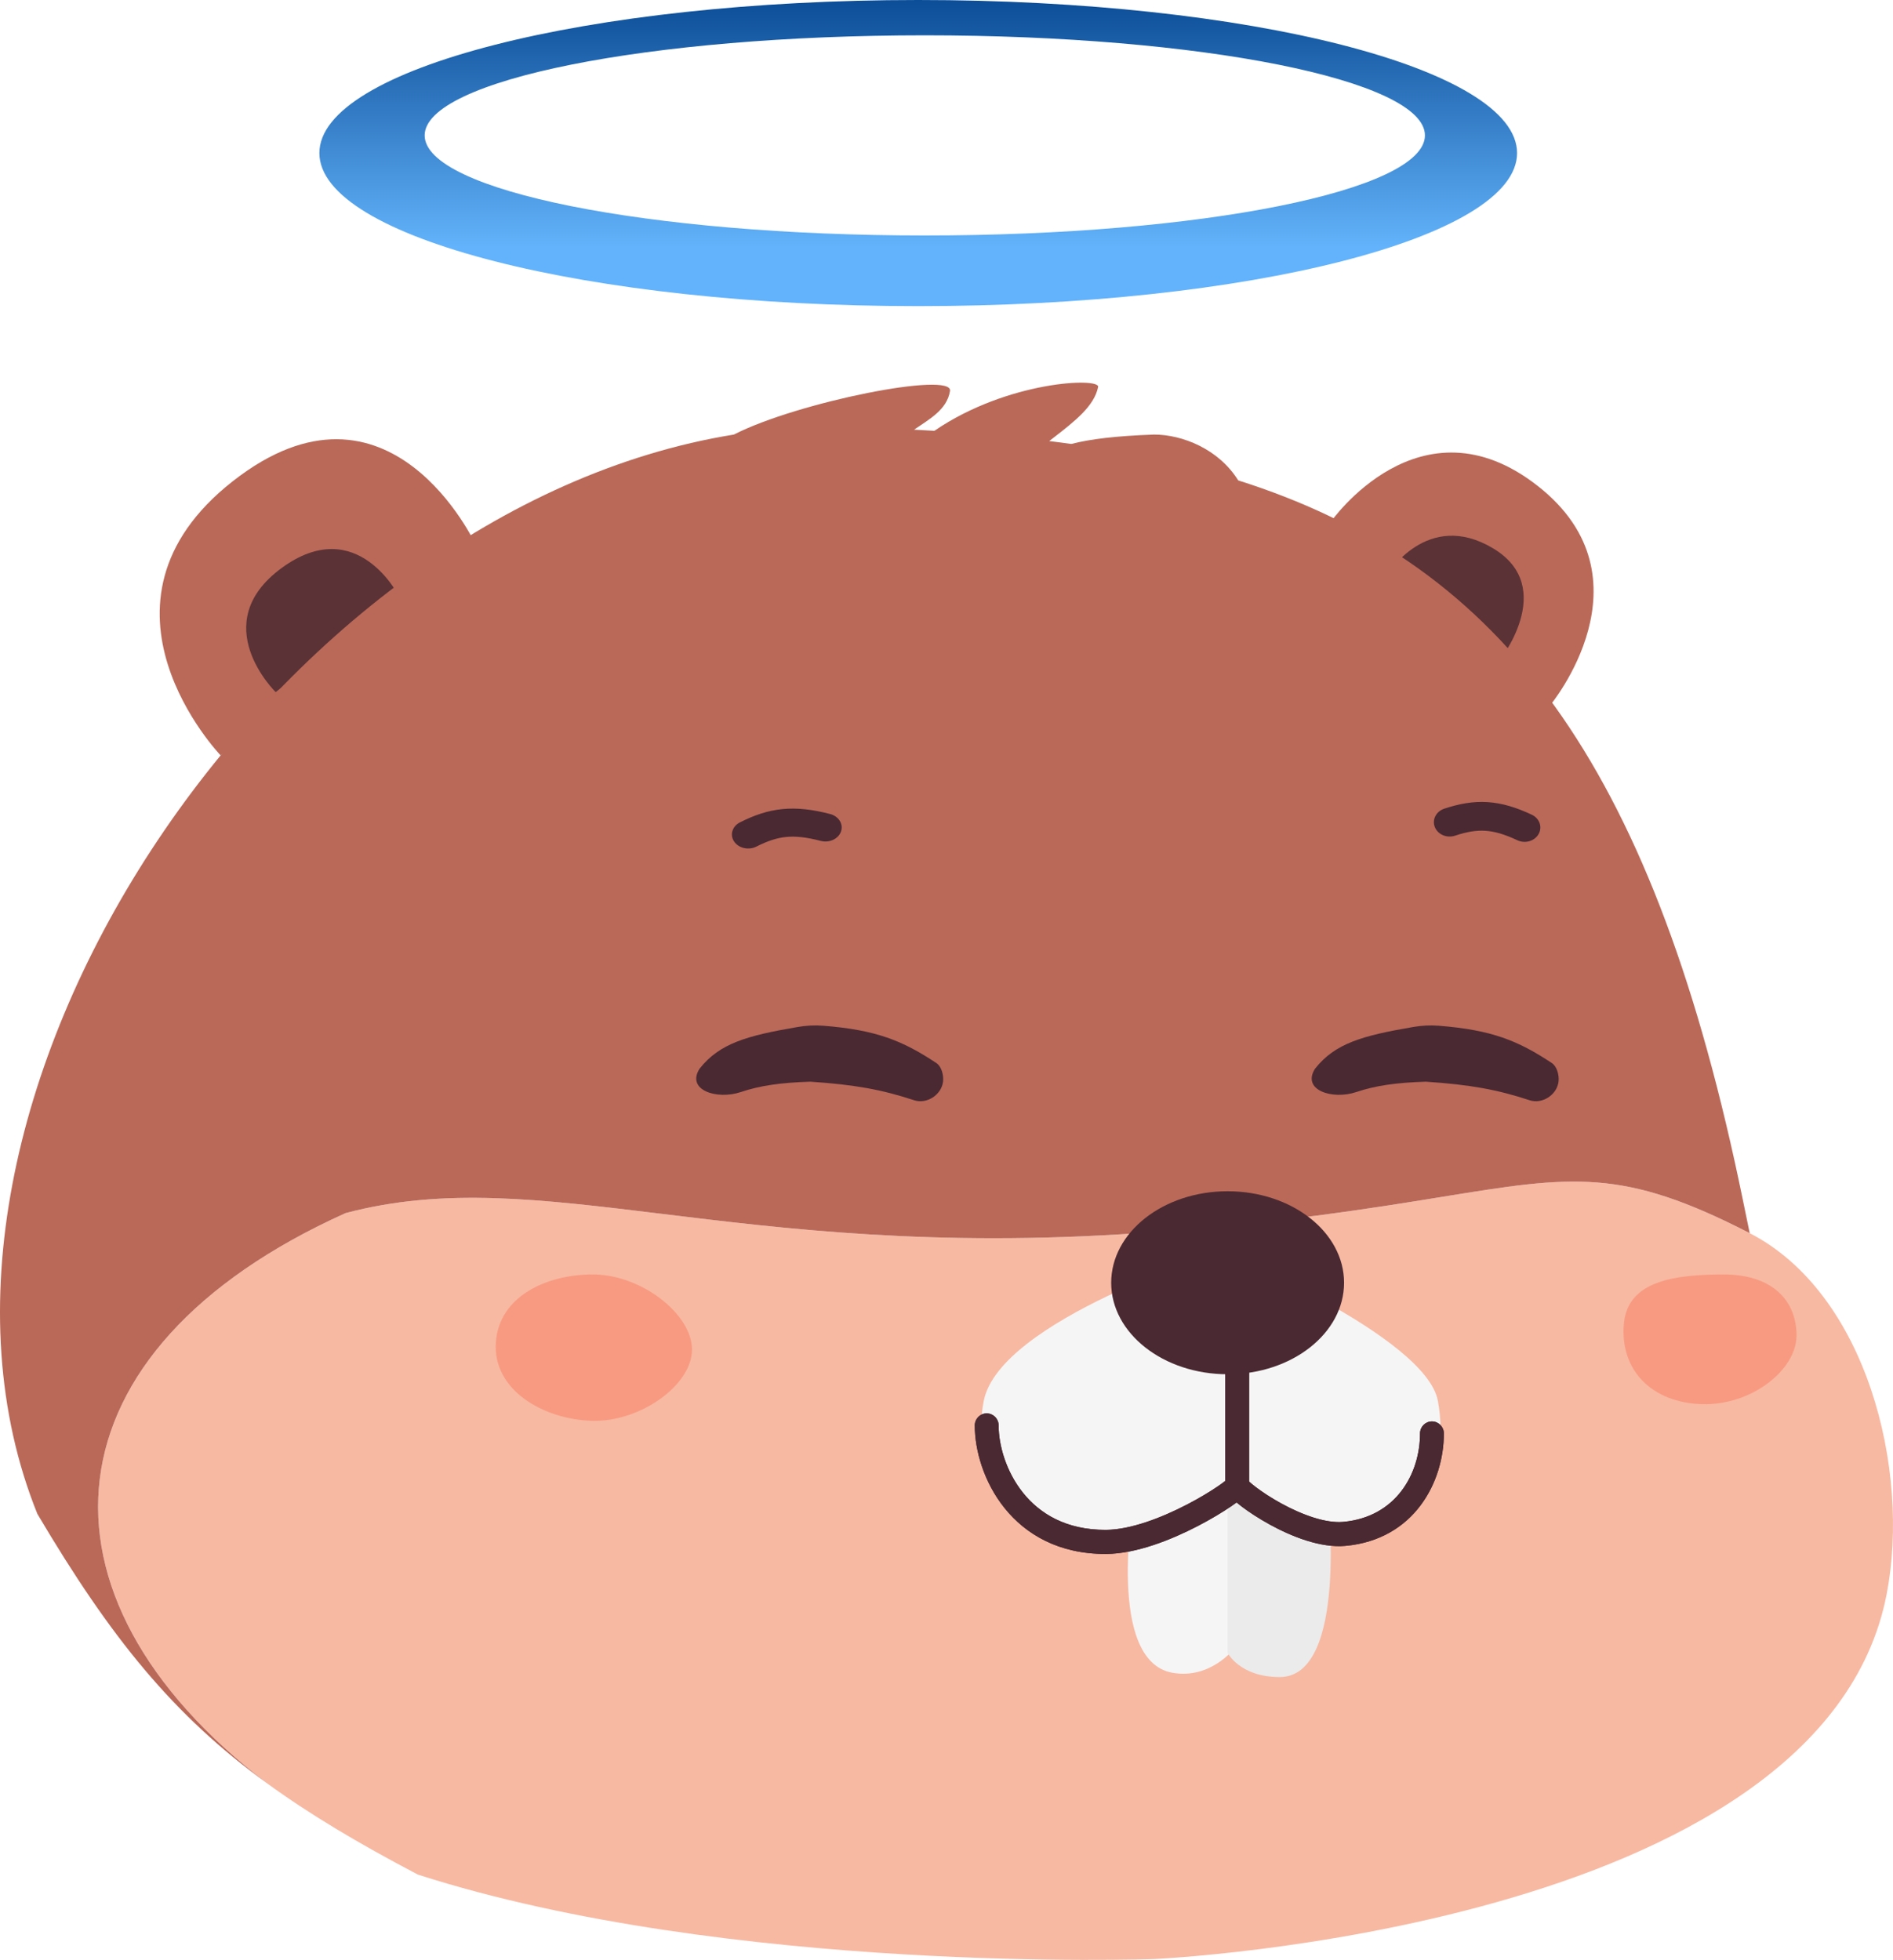 <svg width="569" height="589" viewBox="0 0 569 589" fill="none" xmlns="http://www.w3.org/2000/svg">
<path d="M143 163.729C143 163.729 117.131 107.621 69.957 144.629C22.783 181.636 66.305 227 66.305 227L143 163.729Z" fill="#BA6958"/>
<path d="M120 179.362C120 179.362 107.474 153.965 84.632 170.716C61.79 187.467 82.863 208 82.863 208L120 179.362Z" fill="#5B3236"/>
<path d="M400 156.86C400 156.86 426.856 118.263 462.257 146.072C497.658 173.882 465.919 212 465.919 212L400 156.86Z" fill="#BA6958"/>
<path d="M417 172.709C417 172.709 428.959 152.945 448.766 164.772C468.572 176.599 450.354 199 450.354 199L417 172.709Z" fill="#5B3236"/>
<path d="M346.917 588.741C346.917 588.741 547.631 579.813 567.097 479.065C574.317 441.703 561.076 388.673 525.928 370.595C487.637 350.899 472.785 353.309 433.356 359.708C412.341 363.118 384.345 367.661 342.097 370.595C281.07 374.832 236.125 369.341 199.033 364.809C162.27 360.318 133.222 356.769 103.876 364.568C12.522 405.696 6.109 479.279 80.217 535.893C92.991 545.192 107.727 553.984 125.636 563.375C219.108 593.379 346.917 588.741 346.917 588.741Z" fill="#F7B9A2"/>
<path d="M220.583 130.601C81.902 152.963 -37.904 333.031 11.231 454.961C33.352 492.342 51.997 515.352 80.217 535.893C6.109 479.279 12.522 405.696 103.876 364.568C133.222 356.769 162.27 360.318 199.033 364.809C236.125 369.341 281.07 374.832 342.097 370.595C384.345 367.661 412.341 363.118 433.356 359.708C472.785 353.309 487.637 350.899 525.928 370.595C524.893 365.502 522.577 354.254 521.376 348.901C493.971 224.833 448.323 168.449 372.183 144.372C366.303 134.917 355.339 130.601 346.917 130.601C335.375 130.998 327.553 131.982 322.012 133.417C319.824 133.111 317.616 132.821 315.389 132.545C315.88 132.161 316.372 131.779 316.862 131.398C323.05 126.592 328.927 122.028 330.072 116.291C330.652 113.388 302.845 114.431 280.862 129.468C278.842 129.348 276.808 129.237 274.759 129.134C279.379 125.926 284.64 123.166 285.555 117.495C286.514 111.546 239.849 120.748 220.583 130.601Z" fill="#BA6958"/>
<path d="M352.333 502.692C332.499 499.054 340.666 451.763 340.666 451.763L371 436V495.416C371 495.416 363.822 504.799 352.333 502.692Z" fill="#F5F5F5"/>
<path d="M384.651 504C405.407 504 399.098 449.357 399.098 449.357L369 436V496.714C369 496.714 372.612 504 384.651 504Z" fill="#EBEBEB"/>
<path d="M295.698 420.988C300.53 396.67 366.966 376 366.966 376C366.966 376 428.571 401.534 432.195 420.988C436.318 443.126 424.362 462.856 401.996 463.544C388.073 463.973 371.798 450.169 371.798 450.169C371.798 450.169 350.005 466.713 333.144 465.976C307.738 464.866 291.349 442.874 295.698 420.988Z" fill="#F5F5F5"/>
<path fill-rule="evenodd" clip-rule="evenodd" d="M371.864 397C373.844 397 375.449 398.621 375.449 400.621V445.23C375.918 445.675 376.62 446.266 377.541 446.964C379.447 448.409 382.106 450.166 385.145 451.829C391.408 455.257 398.497 457.851 403.799 457.36C419.708 455.885 426.831 442.797 426.831 430.793C426.831 428.793 428.435 427.172 430.415 427.172C432.395 427.172 434 428.793 434 430.793C434 445.34 425.128 462.654 404.455 464.571C396.914 465.27 388.215 461.745 381.73 458.196C378.395 456.371 375.439 454.424 373.238 452.757C372.684 452.337 372.166 451.925 371.693 451.529C371.21 451.886 370.679 452.262 370.108 452.652C367.586 454.376 364.078 456.513 360.051 458.603C352.131 462.713 341.602 466.955 332.45 466.999C318.268 467.069 308.29 461.112 301.932 453.184C295.68 445.387 293 435.785 293 428.379C293 426.379 294.605 424.758 296.585 424.758C298.565 424.758 300.169 426.379 300.169 428.379C300.169 434.249 302.359 442.211 307.504 448.626C312.544 454.911 320.489 459.816 332.415 459.758C339.801 459.722 349.071 456.159 356.775 452.162C360.559 450.199 363.818 448.208 366.09 446.655C367.027 446.015 367.761 445.473 368.28 445.057V400.621C368.28 398.621 369.885 397 371.864 397ZM374.981 444.745C374.937 444.69 374.946 444.693 374.983 444.747C374.982 444.747 374.982 444.746 374.981 444.745Z" fill="#4A2932"/>
<path fill-rule="evenodd" clip-rule="evenodd" d="M371.864 397C373.844 397 375.449 398.621 375.449 400.621V445.23C375.918 445.675 376.62 446.266 377.541 446.964C379.447 448.409 382.106 450.166 385.145 451.829C391.408 455.257 398.497 457.851 403.799 457.36C419.708 455.885 426.831 442.797 426.831 430.793C426.831 428.793 428.435 427.172 430.415 427.172C432.395 427.172 434 428.793 434 430.793C434 445.34 425.128 462.654 404.455 464.571C396.914 465.27 388.215 461.745 381.73 458.196C378.395 456.371 375.439 454.424 373.238 452.757C372.684 452.337 372.166 451.925 371.693 451.529C371.21 451.886 370.679 452.262 370.108 452.652C367.586 454.376 364.078 456.513 360.051 458.603C352.131 462.713 341.602 466.955 332.45 466.999C318.268 467.069 308.29 461.112 301.932 453.184C295.68 445.387 293 435.785 293 428.379C293 426.379 294.605 424.758 296.585 424.758C298.565 424.758 300.169 426.379 300.169 428.379C300.169 434.249 302.359 442.211 307.504 448.626C312.544 454.911 320.489 459.816 332.415 459.758C339.801 459.722 349.071 456.159 356.775 452.162C360.559 450.199 363.818 448.208 366.09 446.655C367.027 446.015 367.761 445.473 368.28 445.057V400.621C368.28 398.621 369.885 397 371.864 397ZM374.981 444.745C374.937 444.69 374.946 444.693 374.983 444.747C374.982 444.747 374.982 444.746 374.981 444.745Z" fill="#4A2932"/>
<ellipse cx="369" cy="385.5" rx="35" ry="27.5" fill="#4A2932"/>
<path fill-rule="evenodd" clip-rule="evenodd" d="M236.314 251.529C233.561 251.799 230.821 252.673 227.359 254.421C225.029 255.598 222.035 254.923 220.671 252.912C219.307 250.902 220.089 248.318 222.419 247.141C226.61 245.024 230.671 243.591 235.212 243.147C239.734 242.704 244.326 243.281 249.522 244.633C252.107 245.306 253.57 247.66 252.79 249.89C252.011 252.12 249.283 253.383 246.698 252.71C242.277 251.56 239.084 251.258 236.314 251.529Z" fill="#4A2932"/>
<path fill-rule="evenodd" clip-rule="evenodd" d="M446.456 249.669C443.782 249.5 440.995 249.94 437.344 251.146C434.887 251.958 432.174 250.798 431.284 248.557C430.394 246.315 431.665 243.839 434.122 243.028C438.542 241.568 442.699 240.776 447.112 241.056C451.507 241.334 455.761 242.65 460.432 244.843C462.756 245.934 463.67 248.537 462.475 250.657C461.279 252.777 458.425 253.612 456.102 252.521C452.127 250.654 449.149 249.84 446.456 249.669Z" fill="#4A2932"/>
<path d="M177.929 383.001C192.679 382.895 208 394.889 208 405.589C208 416.288 192.393 427.416 177.929 426.988C163.26 426.554 147.911 417.671 149.061 403.211C150.143 389.598 164.114 383.099 177.929 383.001Z" fill="#F89A81"/>
<path d="M517.756 383.001C532.91 382.899 540 391.028 540 401.348C540 411.667 526.5 422.401 511.64 421.988C496.57 421.57 486.916 411.854 488.098 397.908C489.21 384.778 503.563 383.096 517.756 383.001Z" fill="#F89A81"/>
<path d="M239.779 308.635C224.567 311.238 216.289 313.52 210.259 321.194C206.2 327.621 215.49 330.606 222.694 328.183C228.45 326.246 234.598 325.361 243.574 325.075C256.943 325.961 265.156 327.478 274.745 330.646C278.589 331.916 283.019 329.025 283.473 325.002C283.684 323.13 283.016 320.506 281.446 319.466C271.3 312.751 263.424 309.514 247.41 308.256C244.864 308.056 242.296 308.204 239.779 308.635Z" fill="#4A2932"/>
<path d="M424.779 308.635C409.567 311.238 401.289 313.52 395.259 321.194C391.2 327.621 400.49 330.606 407.694 328.183C413.45 326.246 419.598 325.361 428.574 325.075C441.943 325.961 450.156 327.478 459.745 330.646C463.589 331.916 468.019 329.025 468.473 325.002C468.684 323.13 468.016 320.506 466.446 319.466C456.3 312.751 448.424 309.514 432.41 308.256C429.864 308.056 427.296 308.204 424.779 308.635Z" fill="#4A2932"/>
<path fill-rule="evenodd" clip-rule="evenodd" d="M276 92C375.411 92 456 71.405 456 46C456 20.595 375.411 0 276 0C176.589 0 96 20.595 96 46C96 71.405 176.589 92 276 92ZM277.978 70.769C361.003 70.769 428.308 57.303 428.308 40.692C428.308 24.081 361.003 10.615 277.978 10.615C194.953 10.615 127.648 24.081 127.648 40.692C127.648 57.303 194.953 70.769 277.978 70.769Z" fill="url(#paint0_linear_1549_14)"/>
<defs>
<linearGradient id="paint0_linear_1549_14" x1="291.824" y1="123.846" x2="291.824" y2="-10.615" gradientUnits="userSpaceOnUse">
<stop offset="0.368" stop-color="#62B3FB"/>
<stop offset="1" stop-color="#003F89"/>
</linearGradient>
</defs>
</svg>
